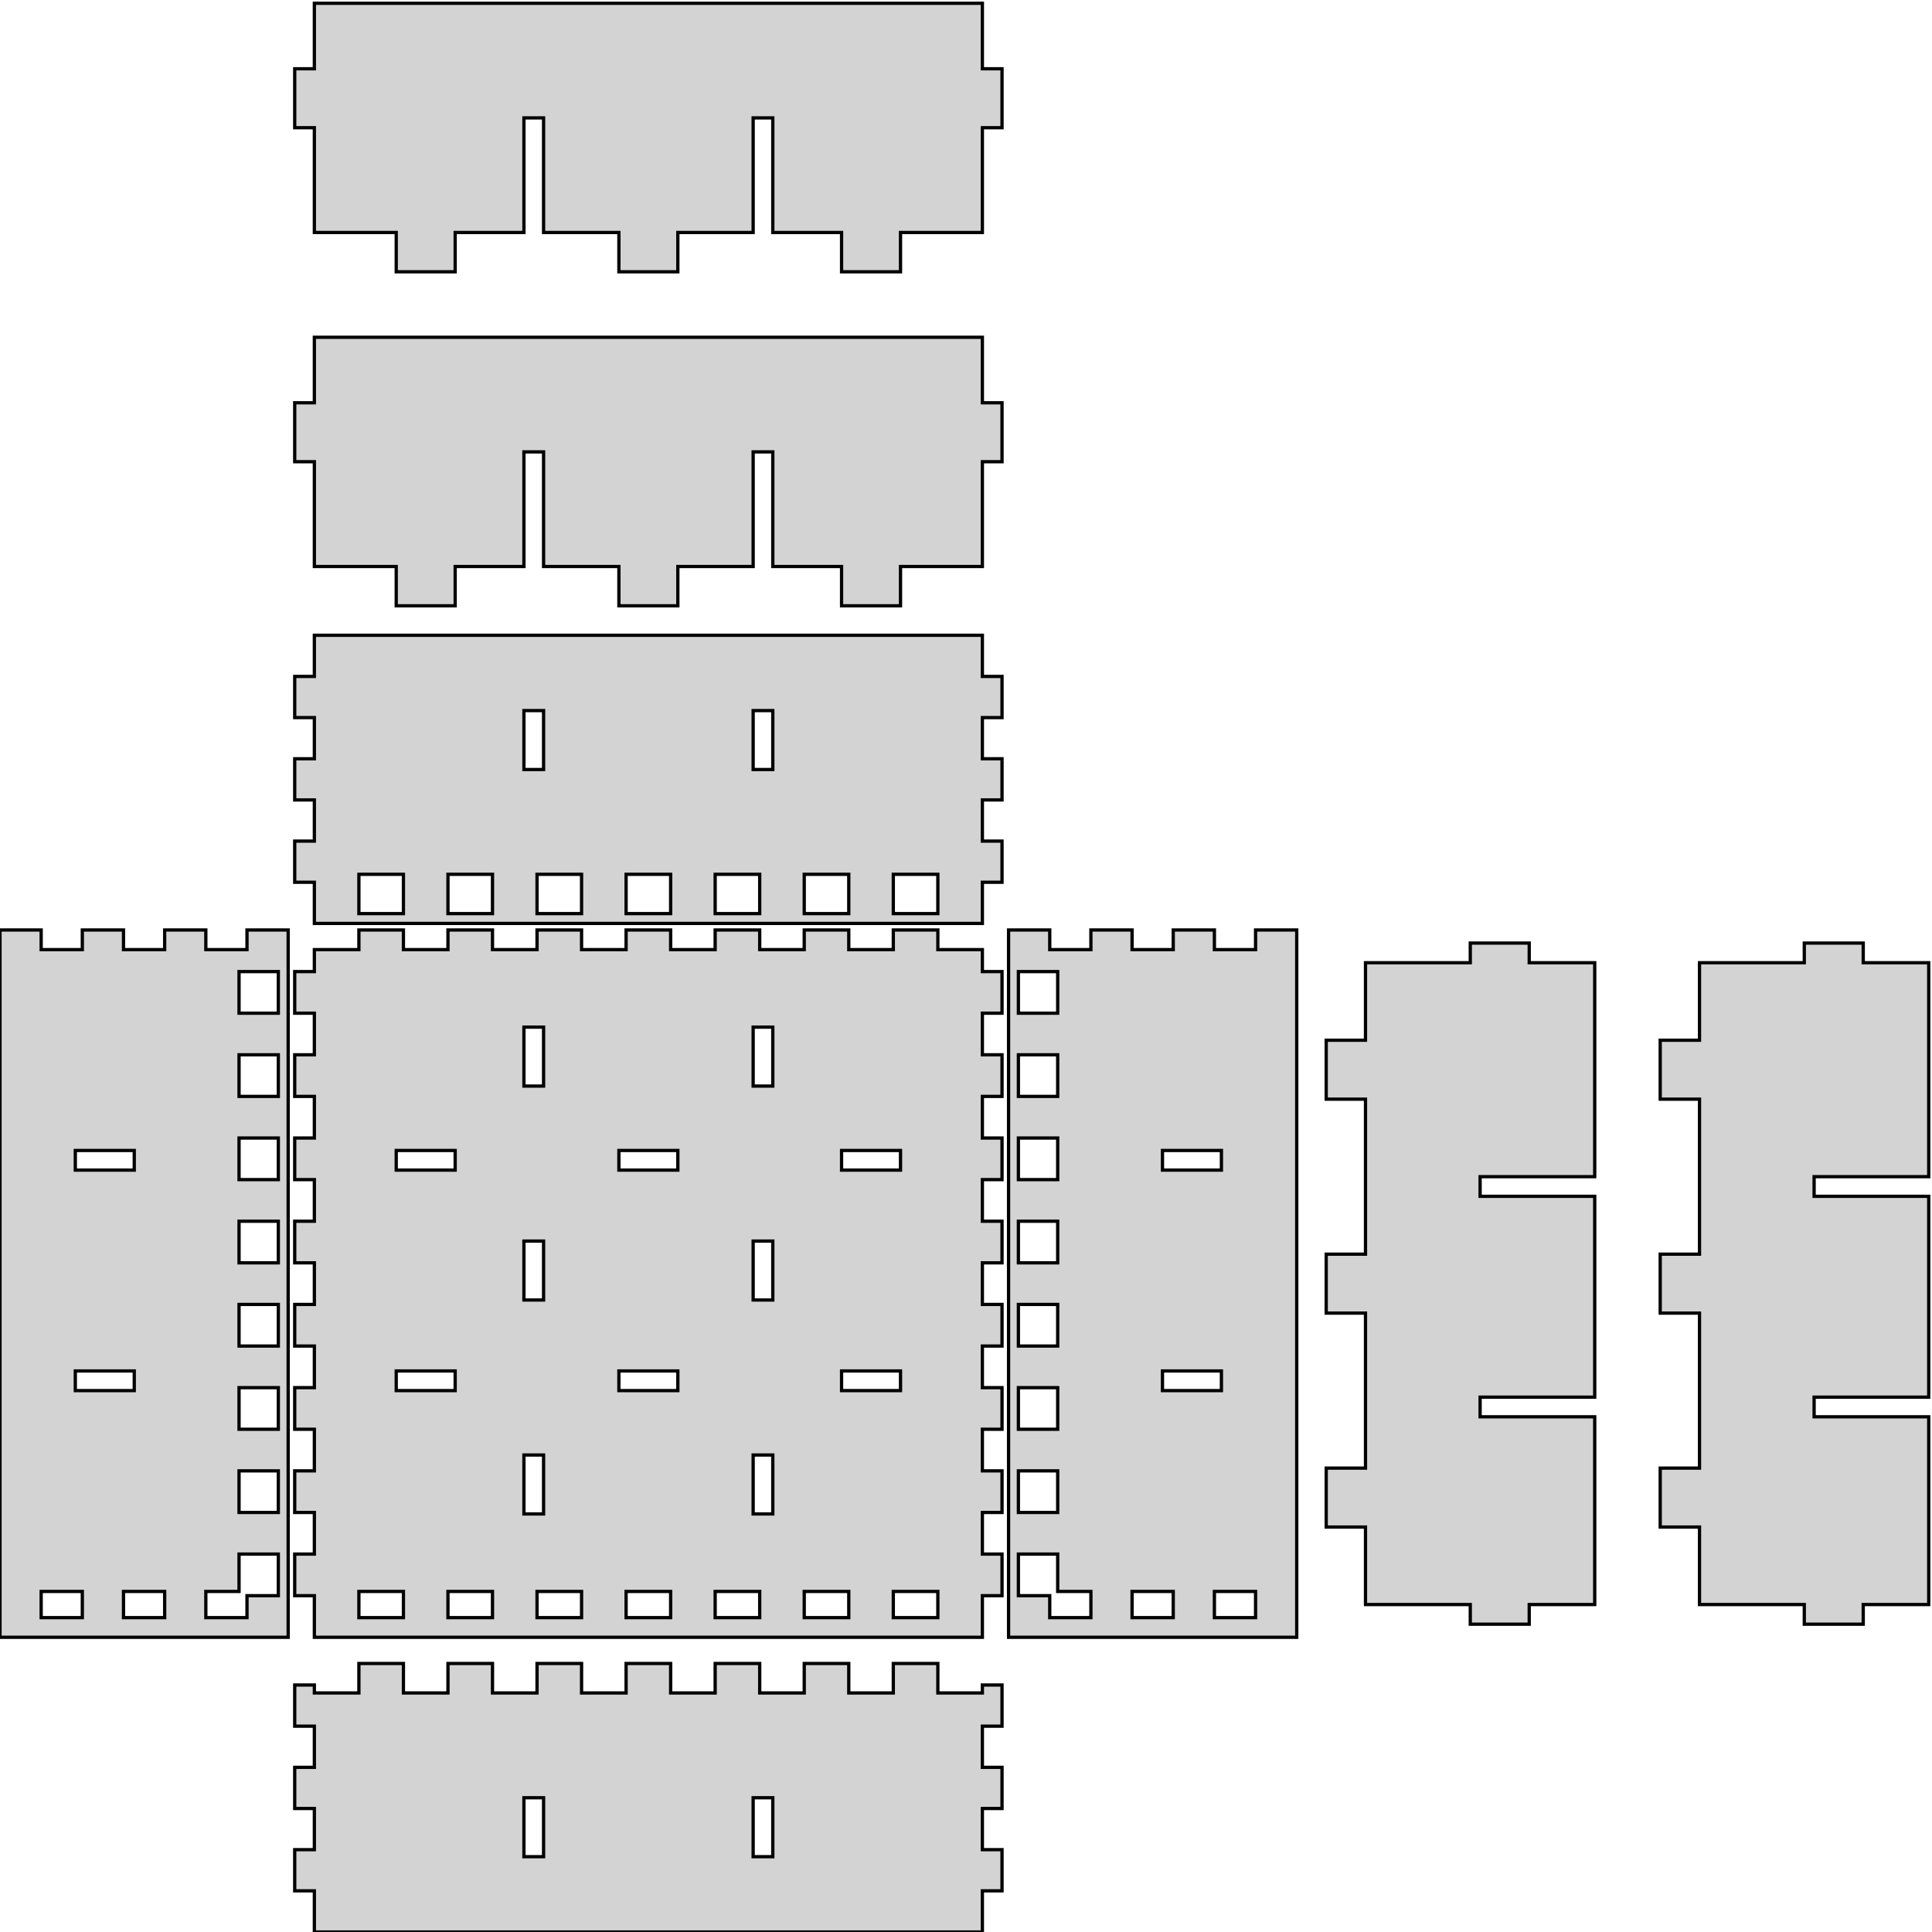 <?xml version="1.0" standalone="no"?>
<!DOCTYPE svg PUBLIC "-//W3C//DTD SVG 1.1//EN" "http://www.w3.org/Graphics/SVG/1.1/DTD/svg11.dtd">
<svg width="295mm" height="295mm" viewBox="-99 -196 295 295" xmlns="http://www.w3.org/2000/svg" version="1.1">
<title>OpenSCAD Model</title>
<path d="
M -29.5,-160.5 L -19,-160.5 L -19,-178 L -16,-178 L -16,-160.5 L -4.5,-160.5
 L -4.5,-154.5 L 4.5,-154.5 L 4.5,-160.5 L 16,-160.5 L 16,-178 L 19,-178
 L 19,-160.5 L 29.5,-160.5 L 29.5,-154.5 L 38.5,-154.5 L 38.5,-160.5 L 51,-160.5
 L 51,-176.5 L 54,-176.5 L 54,-185.5 L 51,-185.5 L 51,-195.5 L -51,-195.5
 L -51,-185.5 L -54,-185.5 L -54,-176.5 L -51,-176.5 L -51,-160.5 L -38.5,-160.5
 L -38.5,-154.5 L -29.5,-154.5 z
M -29.5,-109.5 L -19,-109.5 L -19,-127 L -16,-127 L -16,-109.5 L -4.5,-109.5
 L -4.5,-103.5 L 4.5,-103.5 L 4.5,-109.5 L 16,-109.5 L 16,-127 L 19,-127
 L 19,-109.5 L 29.5,-109.5 L 29.5,-103.5 L 38.5,-103.5 L 38.5,-109.5 L 51,-109.5
 L 51,-125.5 L 54,-125.5 L 54,-134.5 L 51,-134.5 L 51,-144.5 L -51,-144.5
 L -51,-134.5 L -54,-134.5 L -54,-125.5 L -51,-125.5 L -51,-109.5 L -38.5,-109.5
 L -38.5,-103.5 L -29.5,-103.5 z
M 51,-61.286 L 54,-61.286 L 54,-67.571 L 51,-67.571 L 51,-73.857 L 54,-73.857
 L 54,-80.143 L 51,-80.143 L 51,-86.429 L 54,-86.429 L 54,-92.714 L 51,-92.714
 L 51,-99 L -51,-99 L -51,-92.714 L -54,-92.714 L -54,-86.429 L -51,-86.429
 L -51,-80.143 L -54,-80.143 L -54,-73.857 L -51,-73.857 L -51,-67.571 L -54,-67.571
 L -54,-61.286 L -51,-61.286 L -51,-55 L 51,-55 z
M -19,-78.5 L -19,-87.5 L -16,-87.5 L -16,-78.5 z
M 16,-78.5 L 16,-87.5 L 19,-87.5 L 19,-78.5 z
M 37.4,-56.5 L 37.4,-62.5 L 44.2,-62.5 L 44.2,-56.5 z
M 23.8,-56.5 L 23.8,-62.5 L 30.6,-62.5 L 30.6,-56.5 z
M 10.2,-56.5 L 10.2,-62.5 L 17,-62.5 L 17,-56.5 z
M -3.4,-56.5 L -3.4,-62.5 L 3.4,-62.5 L 3.4,-56.5 z
M -17,-56.5 L -17,-62.5 L -10.2,-62.5 L -10.2,-56.5 z
M -30.6,-56.5 L -30.6,-62.5 L -23.8,-62.5 L -23.8,-56.5 z
M -44.2,-56.5 L -44.2,-62.5 L -37.4,-62.5 L -37.4,-56.5 z
M 99,-54 L 92.714,-54 L 92.714,-51 L 86.429,-51 L 86.429,-54 L 80.143,-54
 L 80.143,-51 L 73.857,-51 L 73.857,-54 L 67.571,-54 L 67.571,-51 L 61.286,-51
 L 61.286,-54 L 55,-54 L 55,54 L 99,54 z
M 56.5,-41.294 L 56.5,-47.647 L 62.5,-47.647 L 62.5,-41.294 z
M 56.5,-28.588 L 56.5,-34.941 L 62.5,-34.941 L 62.5,-28.588 z
M 56.5,-15.882 L 56.5,-22.235 L 62.5,-22.235 L 62.5,-15.882 z
M 78.5,-17.333 L 78.5,-20.333 L 87.5,-20.333 L 87.5,-17.333 z
M 56.5,-3.176 L 56.5,-9.529 L 62.5,-9.529 L 62.5,-3.176 z
M 56.5,9.529 L 56.5,3.176 L 62.5,3.176 L 62.5,9.529 z
M 78.5,16.333 L 78.5,13.333 L 87.5,13.333 L 87.5,16.333 z
M 56.5,22.235 L 56.5,15.882 L 62.5,15.882 L 62.5,22.235 z
M 56.5,34.941 L 56.5,28.588 L 62.5,28.588 L 62.5,34.941 z
M 61.286,51 L 61.286,47.647 L 56.5,47.647 L 56.5,41.294 L 62.5,41.294 L 62.5,47
 L 67.571,47 L 67.571,51 z
M 86.429,51 L 86.429,47 L 92.714,47 L 92.714,51 z
M 73.857,51 L 73.857,47 L 80.143,47 L 80.143,51 z
M -55,-54 L -61.286,-54 L -61.286,-51 L -67.571,-51 L -67.571,-54 L -73.857,-54
 L -73.857,-51 L -80.143,-51 L -80.143,-54 L -86.429,-54 L -86.429,-51 L -92.714,-51
 L -92.714,-54 L -99,-54 L -99,54 L -55,54 z
M -62.5,-41.294 L -62.5,-47.647 L -56.5,-47.647 L -56.5,-41.294 z
M -62.5,-28.588 L -62.5,-34.941 L -56.5,-34.941 L -56.5,-28.588 z
M -62.5,-15.882 L -62.5,-22.235 L -56.5,-22.235 L -56.5,-15.882 z
M -87.5,-17.333 L -87.5,-20.333 L -78.5,-20.333 L -78.5,-17.333 z
M -62.5,-3.176 L -62.5,-9.529 L -56.5,-9.529 L -56.5,-3.176 z
M -62.5,9.529 L -62.5,3.176 L -56.5,3.176 L -56.5,9.529 z
M -87.5,16.333 L -87.5,13.333 L -78.5,13.333 L -78.5,16.333 z
M -62.5,22.235 L -62.5,15.882 L -56.5,15.882 L -56.5,22.235 z
M -62.5,34.941 L -62.5,28.588 L -56.5,28.588 L -56.5,34.941 z
M -67.571,51 L -67.571,47 L -62.5,47 L -62.5,41.294 L -56.5,41.294 L -56.5,47.647
 L -61.286,47.647 L -61.286,51 z
M -92.714,51 L -92.714,47 L -86.429,47 L -86.429,51 z
M -80.143,51 L -80.143,47 L -73.857,47 L -73.857,51 z
M 51,47.647 L 54,47.647 L 54,41.294 L 51,41.294 L 51,34.941 L 54,34.941
 L 54,28.588 L 51,28.588 L 51,22.235 L 54,22.235 L 54,15.882 L 51,15.882
 L 51,9.529 L 54,9.529 L 54,3.176 L 51,3.176 L 51,-3.176 L 54,-3.176
 L 54,-9.529 L 51,-9.529 L 51,-15.882 L 54,-15.882 L 54,-22.235 L 51,-22.235
 L 51,-28.588 L 54,-28.588 L 54,-34.941 L 51,-34.941 L 51,-41.294 L 54,-41.294
 L 54,-47.647 L 51,-47.647 L 51,-51 L 44.2,-51 L 44.2,-54 L 37.4,-54
 L 37.4,-51 L 30.6,-51 L 30.6,-54 L 23.8,-54 L 23.8,-51 L 17,-51
 L 17,-54 L 10.2,-54 L 10.2,-51 L 3.4,-51 L 3.4,-54 L -3.4,-54
 L -3.4,-51 L -10.2,-51 L -10.2,-54 L -17,-54 L -17,-51 L -23.8,-51
 L -23.8,-54 L -30.6,-54 L -30.6,-51 L -37.4,-51 L -37.4,-54 L -44.2,-54
 L -44.2,-51 L -51,-51 L -51,-47.647 L -54,-47.647 L -54,-41.294 L -51,-41.294
 L -51,-34.941 L -54,-34.941 L -54,-28.588 L -51,-28.588 L -51,-22.235 L -54,-22.235
 L -54,-15.882 L -51,-15.882 L -51,-9.529 L -54,-9.529 L -54,-3.176 L -51,-3.176
 L -51,3.176 L -54,3.176 L -54,9.529 L -51,9.529 L -51,15.882 L -54,15.882
 L -54,22.235 L -51,22.235 L -51,28.588 L -54,28.588 L -54,34.941 L -51,34.941
 L -51,41.294 L -54,41.294 L -54,47.647 L -51,47.647 L -51,54 L 51,54
 z
M 16,-30.167 L 16,-39.167 L 19,-39.167 L 19,-30.167 z
M -19,-30.167 L -19,-39.167 L -16,-39.167 L -16,-30.167 z
M -4.5,-17.333 L -4.5,-20.333 L 4.5,-20.333 L 4.5,-17.333 z
M -38.5,-17.333 L -38.5,-20.333 L -29.5,-20.333 L -29.5,-17.333 z
M 29.5,-17.333 L 29.5,-20.333 L 38.5,-20.333 L 38.5,-17.333 z
M -19,2.5 L -19,-6.5 L -16,-6.5 L -16,2.5 z
M 16,2.5 L 16,-6.5 L 19,-6.5 L 19,2.5 z
M -38.5,16.333 L -38.5,13.333 L -29.5,13.333 L -29.5,16.333 z
M -4.5,16.333 L -4.5,13.333 L 4.5,13.333 L 4.5,16.333 z
M 29.5,16.333 L 29.5,13.333 L 38.5,13.333 L 38.5,16.333 z
M 16,35.167 L 16,26.167 L 19,26.167 L 19,35.167 z
M -19,35.167 L -19,26.167 L -16,26.167 L -16,35.167 z
M -30.6,51 L -30.6,47 L -23.8,47 L -23.8,51 z
M -44.2,51 L -44.2,47 L -37.4,47 L -37.4,51 z
M -17,51 L -17,47 L -10.2,47 L -10.2,51 z
M -3.4,51 L -3.4,47 L 3.4,47 L 3.4,51 z
M 10.2,51 L 10.2,47 L 17,47 L 17,51 z
M 23.8,51 L 23.8,47 L 30.6,47 L 30.6,51 z
M 37.4,51 L 37.4,47 L 44.2,47 L 44.2,51 z
M 185.5,49 L 195.5,49 L 195.5,20.333 L 178,20.333 L 178,17.333 L 195.5,17.333
 L 195.5,-13.333 L 178,-13.333 L 178,-16.333 L 195.5,-16.333 L 195.5,-49 L 185.5,-49
 L 185.5,-52 L 176.5,-52 L 176.5,-49 L 160.5,-49 L 160.5,-37.167 L 154.5,-37.167
 L 154.5,-28.167 L 160.5,-28.167 L 160.5,-4.5 L 154.5,-4.5 L 154.5,4.5 L 160.5,4.5
 L 160.5,28.167 L 154.5,28.167 L 154.5,37.167 L 160.5,37.167 L 160.5,49 L 176.5,49
 L 176.5,52 L 185.5,52 z
M 134.5,49 L 144.5,49 L 144.5,20.333 L 127,20.333 L 127,17.333 L 144.5,17.333
 L 144.5,-13.333 L 127,-13.333 L 127,-16.333 L 144.5,-16.333 L 144.5,-49 L 134.5,-49
 L 134.5,-52 L 125.5,-52 L 125.5,-49 L 109.5,-49 L 109.5,-37.167 L 103.5,-37.167
 L 103.5,-28.167 L 109.5,-28.167 L 109.5,-4.5 L 103.5,-4.5 L 103.5,4.5 L 109.5,4.5
 L 109.5,28.167 L 103.5,28.167 L 103.5,37.167 L 109.5,37.167 L 109.5,49 L 125.5,49
 L 125.5,52 L 134.5,52 z
M 51,92.714 L 54,92.714 L 54,86.429 L 51,86.429 L 51,80.143 L 54,80.143
 L 54,73.857 L 51,73.857 L 51,67.571 L 54,67.571 L 54,61.286 L 51,61.286
 L 51,62.5 L 44.2,62.5 L 44.2,58 L 37.4,58 L 37.4,62.5 L 30.6,62.5
 L 30.6,58 L 23.8,58 L 23.8,62.5 L 17,62.5 L 17,58 L 10.2,58
 L 10.2,62.5 L 3.4,62.5 L 3.4,58 L -3.4,58 L -3.4,62.5 L -10.2,62.5
 L -10.2,58 L -17,58 L -17,62.5 L -23.8,62.5 L -23.8,58 L -30.6,58
 L -30.6,62.5 L -37.4,62.5 L -37.4,58 L -44.2,58 L -44.2,62.5 L -51,62.5
 L -51,61.286 L -54,61.286 L -54,67.571 L -51,67.571 L -51,73.857 L -54,73.857
 L -54,80.143 L -51,80.143 L -51,86.429 L -54,86.429 L -54,92.714 L -51,92.714
 L -51,99 L 51,99 z
M 16,87.5 L 16,78.5 L 19,78.5 L 19,87.5 z
M -19,87.5 L -19,78.5 L -16,78.5 L -16,87.5 z
" stroke="black" fill="lightgray" stroke-width="0.5"/>
</svg>
